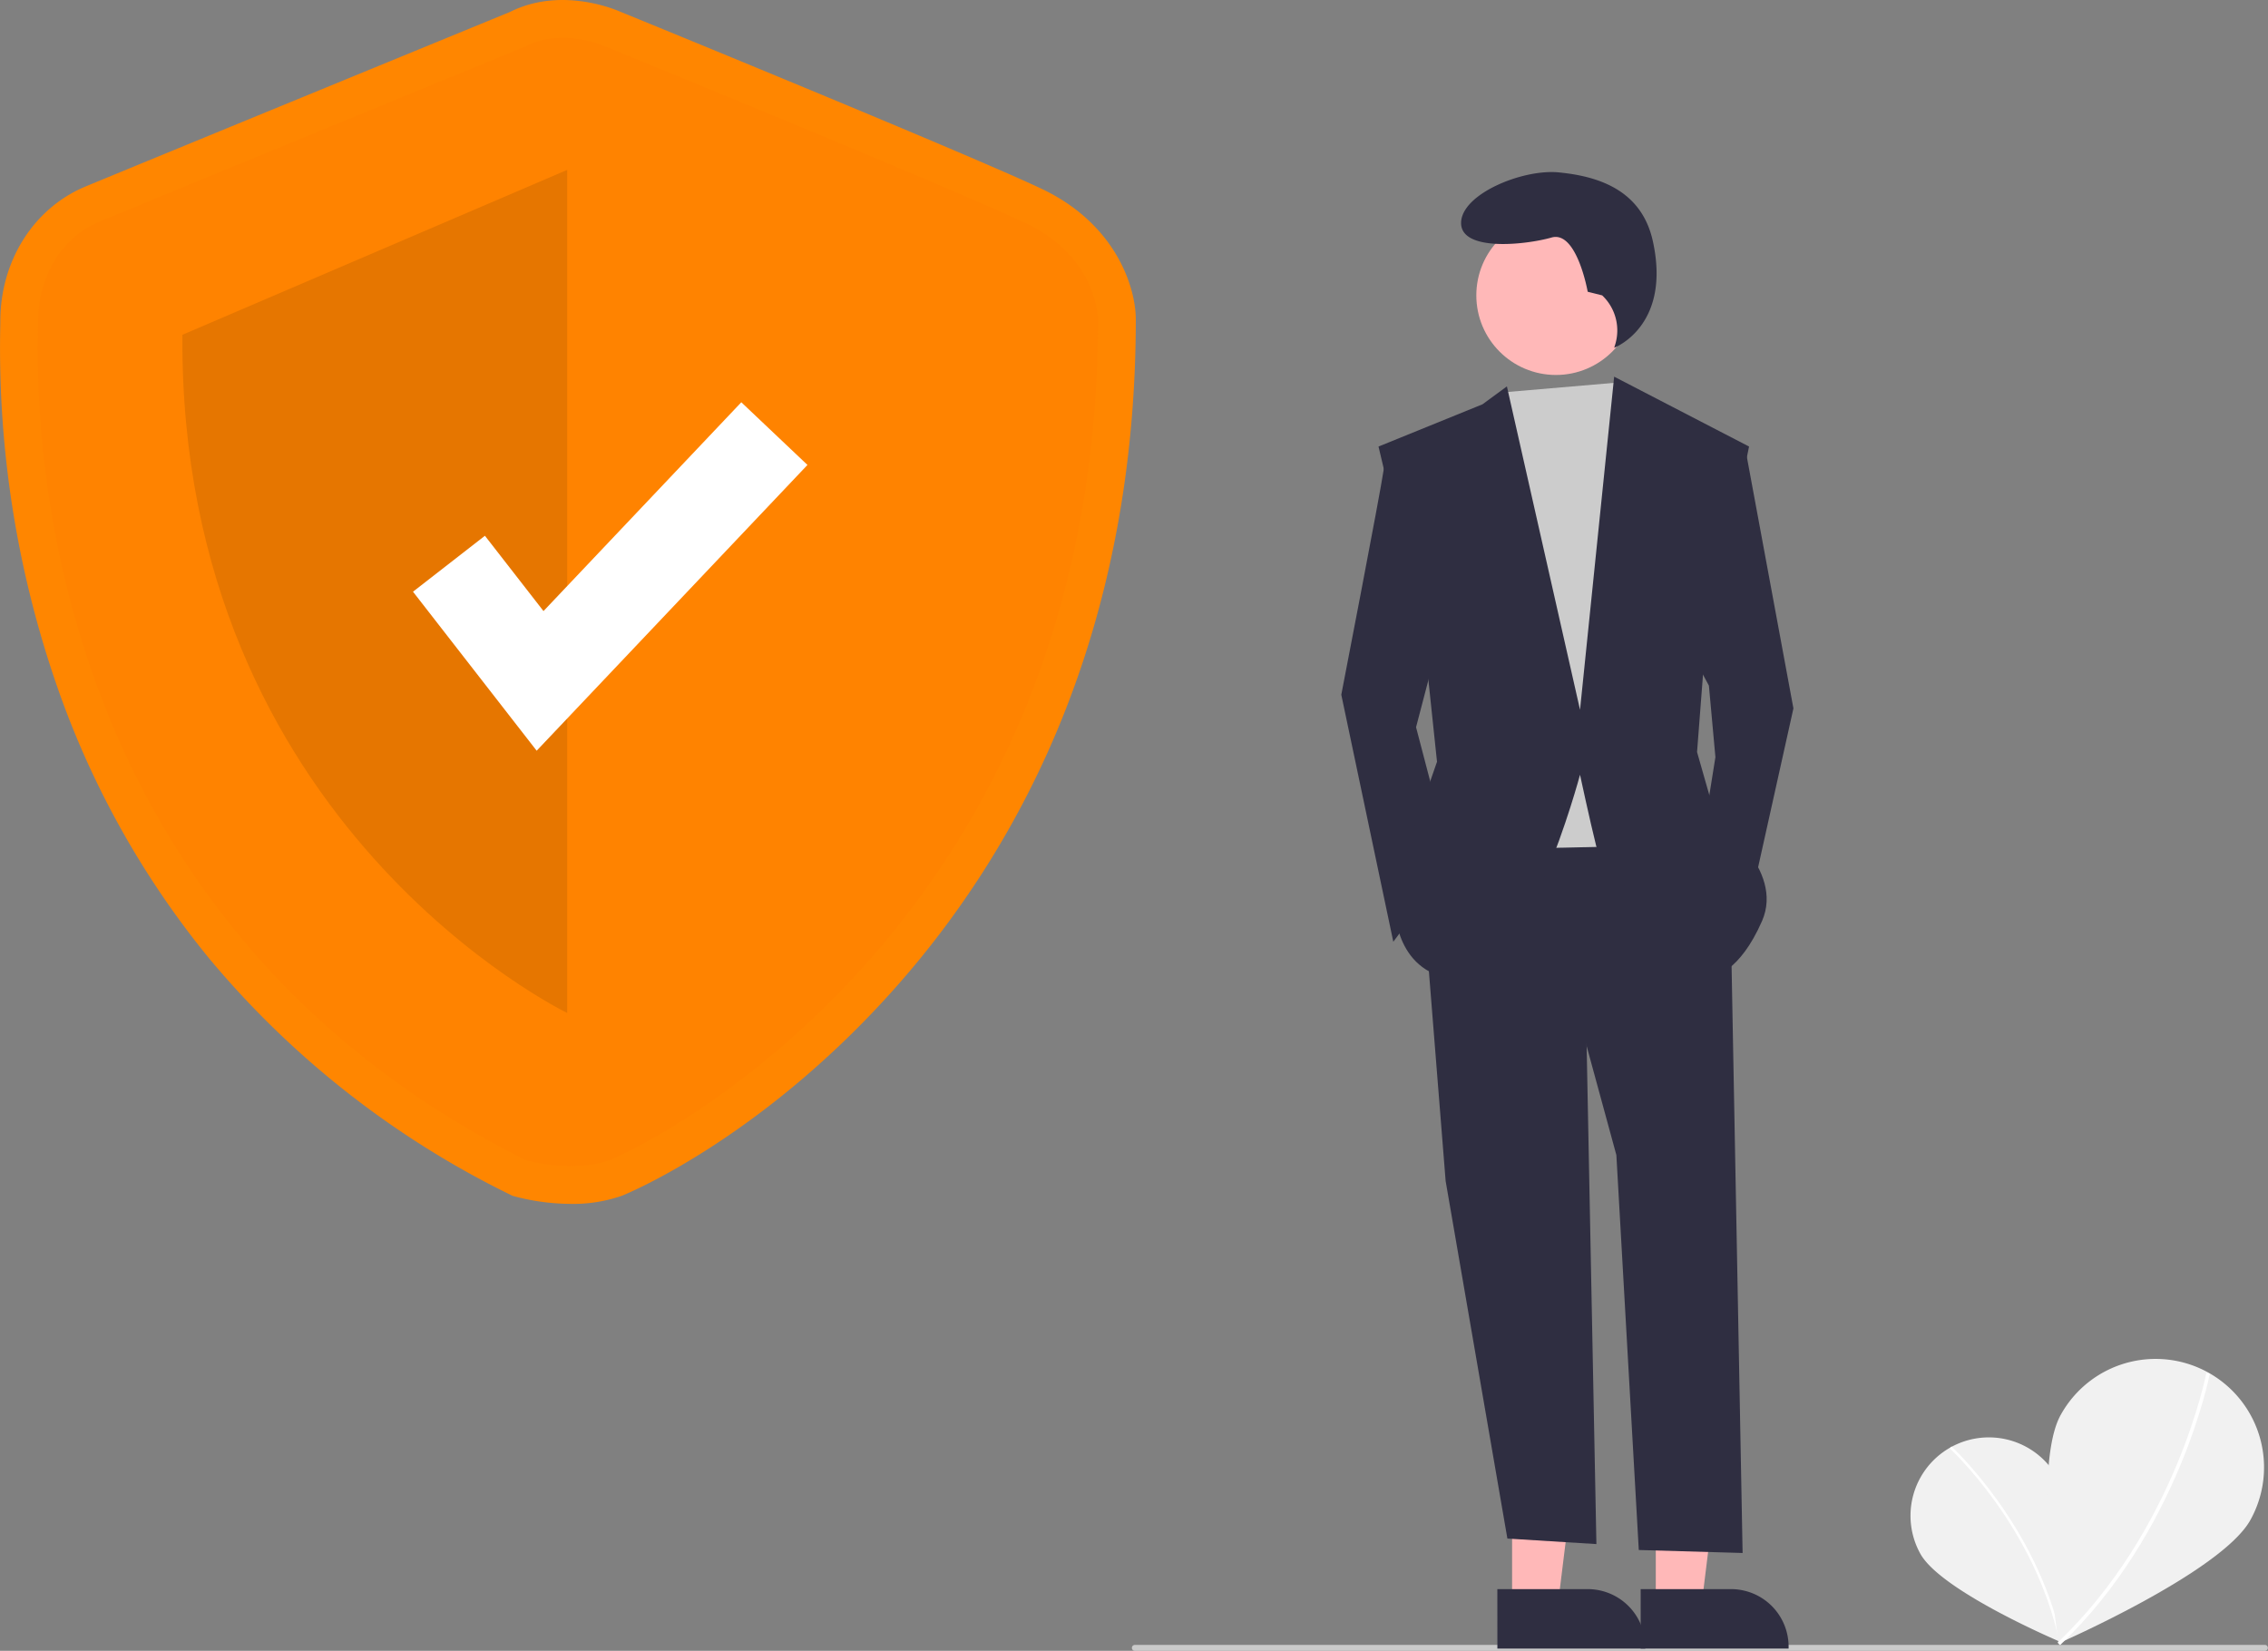 <svg xmlns="http://www.w3.org/2000/svg" width="326.15" height="237.415" viewBox="0 0 326.15 237.415">
  <rect x="0" y="0" width="326.15" height="237.415" fill="#808080" stroke="none"/>
  <g id="Group_356" data-name="Group 356" transform="translate(-2770 -6133)">
    <g id="undraw_Security_on_re_e491" transform="translate(2770 6133)">
      <path id="Path_130" data-name="Path 130" d="M910.032,675.666c3.064,5.416.466,23.709.466,23.709s-17.014-7.2-20.078-12.616a11.266,11.266,0,0,1,19.612-11.093Z" transform="translate(-614.238 -463.263)" fill="#f1f1f1"/>
      <path id="Path_131" data-name="Path 131" d="M918.36,701.156l-.361.076c-3.481-16.54-15.639-27.756-15.761-27.867l.249-.273C902.609,673.2,914.853,684.5,918.36,701.156Z" transform="translate(-621.854 -465.068)" fill="#fff"/>
      <path id="Path_132" data-name="Path 132" d="M964.335,666.727c-4.158,7.542-27.6,17.76-27.6,17.76s-3.865-25.277.291-32.817a15.592,15.592,0,1,1,27.308,15.057Z" transform="translate(-640.701 -448.157)" fill="#f1f1f1"/>
      <path id="Path_133" data-name="Path 133" d="M938.943,687.429l-.352-.371c16.963-16.109,21.354-38.577,21.4-38.8l.5.095C960.447,648.577,956.029,671.2,938.943,687.429Z" transform="translate(-642.702 -450.825)" fill="#fff"/>
      <path id="Path_134" data-name="Path 134" d="M272.6,331.134a32.071,32.071,0,0,1-7.95-1.028l-.512-.142-.475-.238a131.7,131.7,0,0,1-43.039-33.785,127.9,127.9,0,0,1-21.731-38.588,148.52,148.52,0,0,1-8.4-52.319c.007-.374.013-.662.013-.861,0-8.654,4.8-16.247,12.237-19.344,5.69-2.371,57.348-23.589,61.081-25.122,7.029-3.522,14.528-.582,15.728-.068,2.692,1.1,50.447,20.633,60.767,25.547,10.636,5.065,13.473,14.163,13.473,18.741,0,20.724-3.589,40.092-10.668,57.567A133.3,133.3,0,0,1,319.168,300.1c-19.555,22.006-39.115,29.807-39.3,29.876a21.372,21.372,0,0,1-7.269,1.161ZM268,319.74c1.7.38,5.6.951,8.145.022,3.233-1.179,19.6-9.668,34.9-26.885C332.18,269.09,342.905,239.189,342.921,204c-.038-.713-.544-5.8-7.277-9-10.12-4.819-59.757-25.116-60.258-25.32l-.137-.058c-1.04-.436-4.351-1.354-6.633-.158l-.457.213c-.553.227-55.39,22.75-61.238,25.186-4.091,1.7-5.549,5.928-5.549,9.311,0,.247-.006.607-.015,1.072-.467,24.076,5.1,83.32,66.639,114.5Z" transform="translate(-190.459 -157.999)" fill="#ff8600"/>
      <path id="Path_135" data-name="Path 135" d="M273.393,171.962s-55.335,22.727-61.264,25.2-8.893,8.4-8.893,14.328-4.446,83.291,70.157,120.695c0,0,6.771,1.873,11.908,0s70.353-33.493,70.353-120.942c0,0,0-8.893-10.375-13.834s-60.538-25.444-60.538-25.444S278.58,169.245,273.393,171.962Z" transform="translate(-197.758 -165.314)" fill="#ff8300"/>
      <path id="Path_136" data-name="Path 136" d="M307.285,215.286v121.24S251.456,309.652,251.95,239Z" transform="translate(-225.721 -190.852)" opacity="0.1"/>
      <path id="Path_137" data-name="Path 137" d="M169.019,194.2l-17.784-22.867,10.342-8.044L170,174.118l28.447-30.03,9.513,9.013Z" transform="translate(-91.843 -86.237)" fill="#fff"/>
      <path id="Path_138" data-name="Path 138" d="M789.472,740.853H626.966a.427.427,0,1,1,0-.853H789.472a.427.427,0,0,1,0,.853Z" transform="translate(-463.748 -503.438)" fill="#cacaca"/>
      <path id="Path_139" data-name="Path 139" d="M547.2,534.027h6.6l3.138-25.443H547.2Z" transform="translate(-329.754 -303.335)" fill="#ffb8b8"/>
      <path id="Path_140" data-name="Path 140" d="M733.725,721.187h12.991A8.279,8.279,0,0,1,755,729.465v.27h-21.27Z" transform="translate(-518.399 -492.649)" fill="#2f2e41"/>
      <path id="Path_141" data-name="Path 141" d="M599.2,534.027h6.6l3.138-25.443H599.2Z" transform="translate(-361.09 -303.335)" fill="#ffb8b8"/>
      <path id="Path_142" data-name="Path 142" d="M785.725,721.187h12.991A8.279,8.279,0,0,1,807,729.465v.27h-21.27Z" transform="translate(-549.789 -492.649)" fill="#2f2e41"/>
      <path id="Path_143" data-name="Path 143" d="M540.72,349.952l1.582,80.719-12.8-.794-8.88-51.414-2.8-35.056Z" transform="translate(-312.731 -208.611)" fill="#2f2e41"/>
      <path id="Path_144" data-name="Path 144" d="M753.153,459.205l1.794,95.554-14.928-.427-3.225-56.8-5.609-20.566-22.9-10.75,3.739-25.707,33.653-.467Z" transform="translate(-504.352 -331.419)" fill="#2f2e41"/>
      <circle id="Ellipse_62" data-name="Ellipse 62" cx="11.447" cy="11.447" r="11.447" transform="translate(212.303 31.032)" fill="#ffb8b8"/>
      <path id="Path_145" data-name="Path 145" d="M555.244,137.738,557,140.394l4.674,13.087-3.739,50.947-21.968.468-2.8-58.426,5.874-7.343Z" transform="translate(-322.201 -82.759)" fill="#ccc"/>
      <path id="Path_146" data-name="Path 146" d="M687.721,318.871l-3.739-.467s-.935.467-1.4,3.739-6.076,32.251-6.076,32.251l7.478,35.523,8.413-11.218-5.141-19.631,5.141-19.631Z" transform="translate(-483.621 -254.485)" fill="#2f2e41"/>
      <path id="Path_147" data-name="Path 147" d="M616.573,160.4h2.8l7.011,37.859-6.544,29.446-6.544-10.75,1.87-11.685-.935-10.283-3.272-6.077Z" transform="translate(-368.481 -96.382)" fill="#2f2e41"/>
      <path id="Path_148" data-name="Path 148" d="M741.715,233.741l-2.081-.52s-1.561-8.846-5.2-7.8-13.008,2.081-13.008-2.081,8.845-7.8,14.049-7.285S747.319,218.3,749,225.936c2.693,12.247-5.556,15.34-5.556,15.34l.137-.446a6.945,6.945,0,0,0-1.866-7.089Z" transform="translate(-511.314 -191.262)" fill="#2f2e41"/>
      <path id="Path_149" data-name="Path 149" d="M695.132,304.891l14.957-6.076,3.505-2.571,10.517,46.506,4.908-47.909,19.4,10.049-6.544,31.783-.935,12.152,2.8,9.815s9.815,7.011,6.544,14.489-7.011,7.946-7.011,7.946-15.892-14.957-16.826-18.7-2.337-10.283-2.337-10.283-7.946,29.914-17.294,29.446-9.348-10.283-9.348-10.283l2.337-10.283,3.739-10.75-1.87-17.761Z" transform="translate(-496.895 -240.672)" fill="#2f2e41"/>
    </g>
  </g>
</svg>

